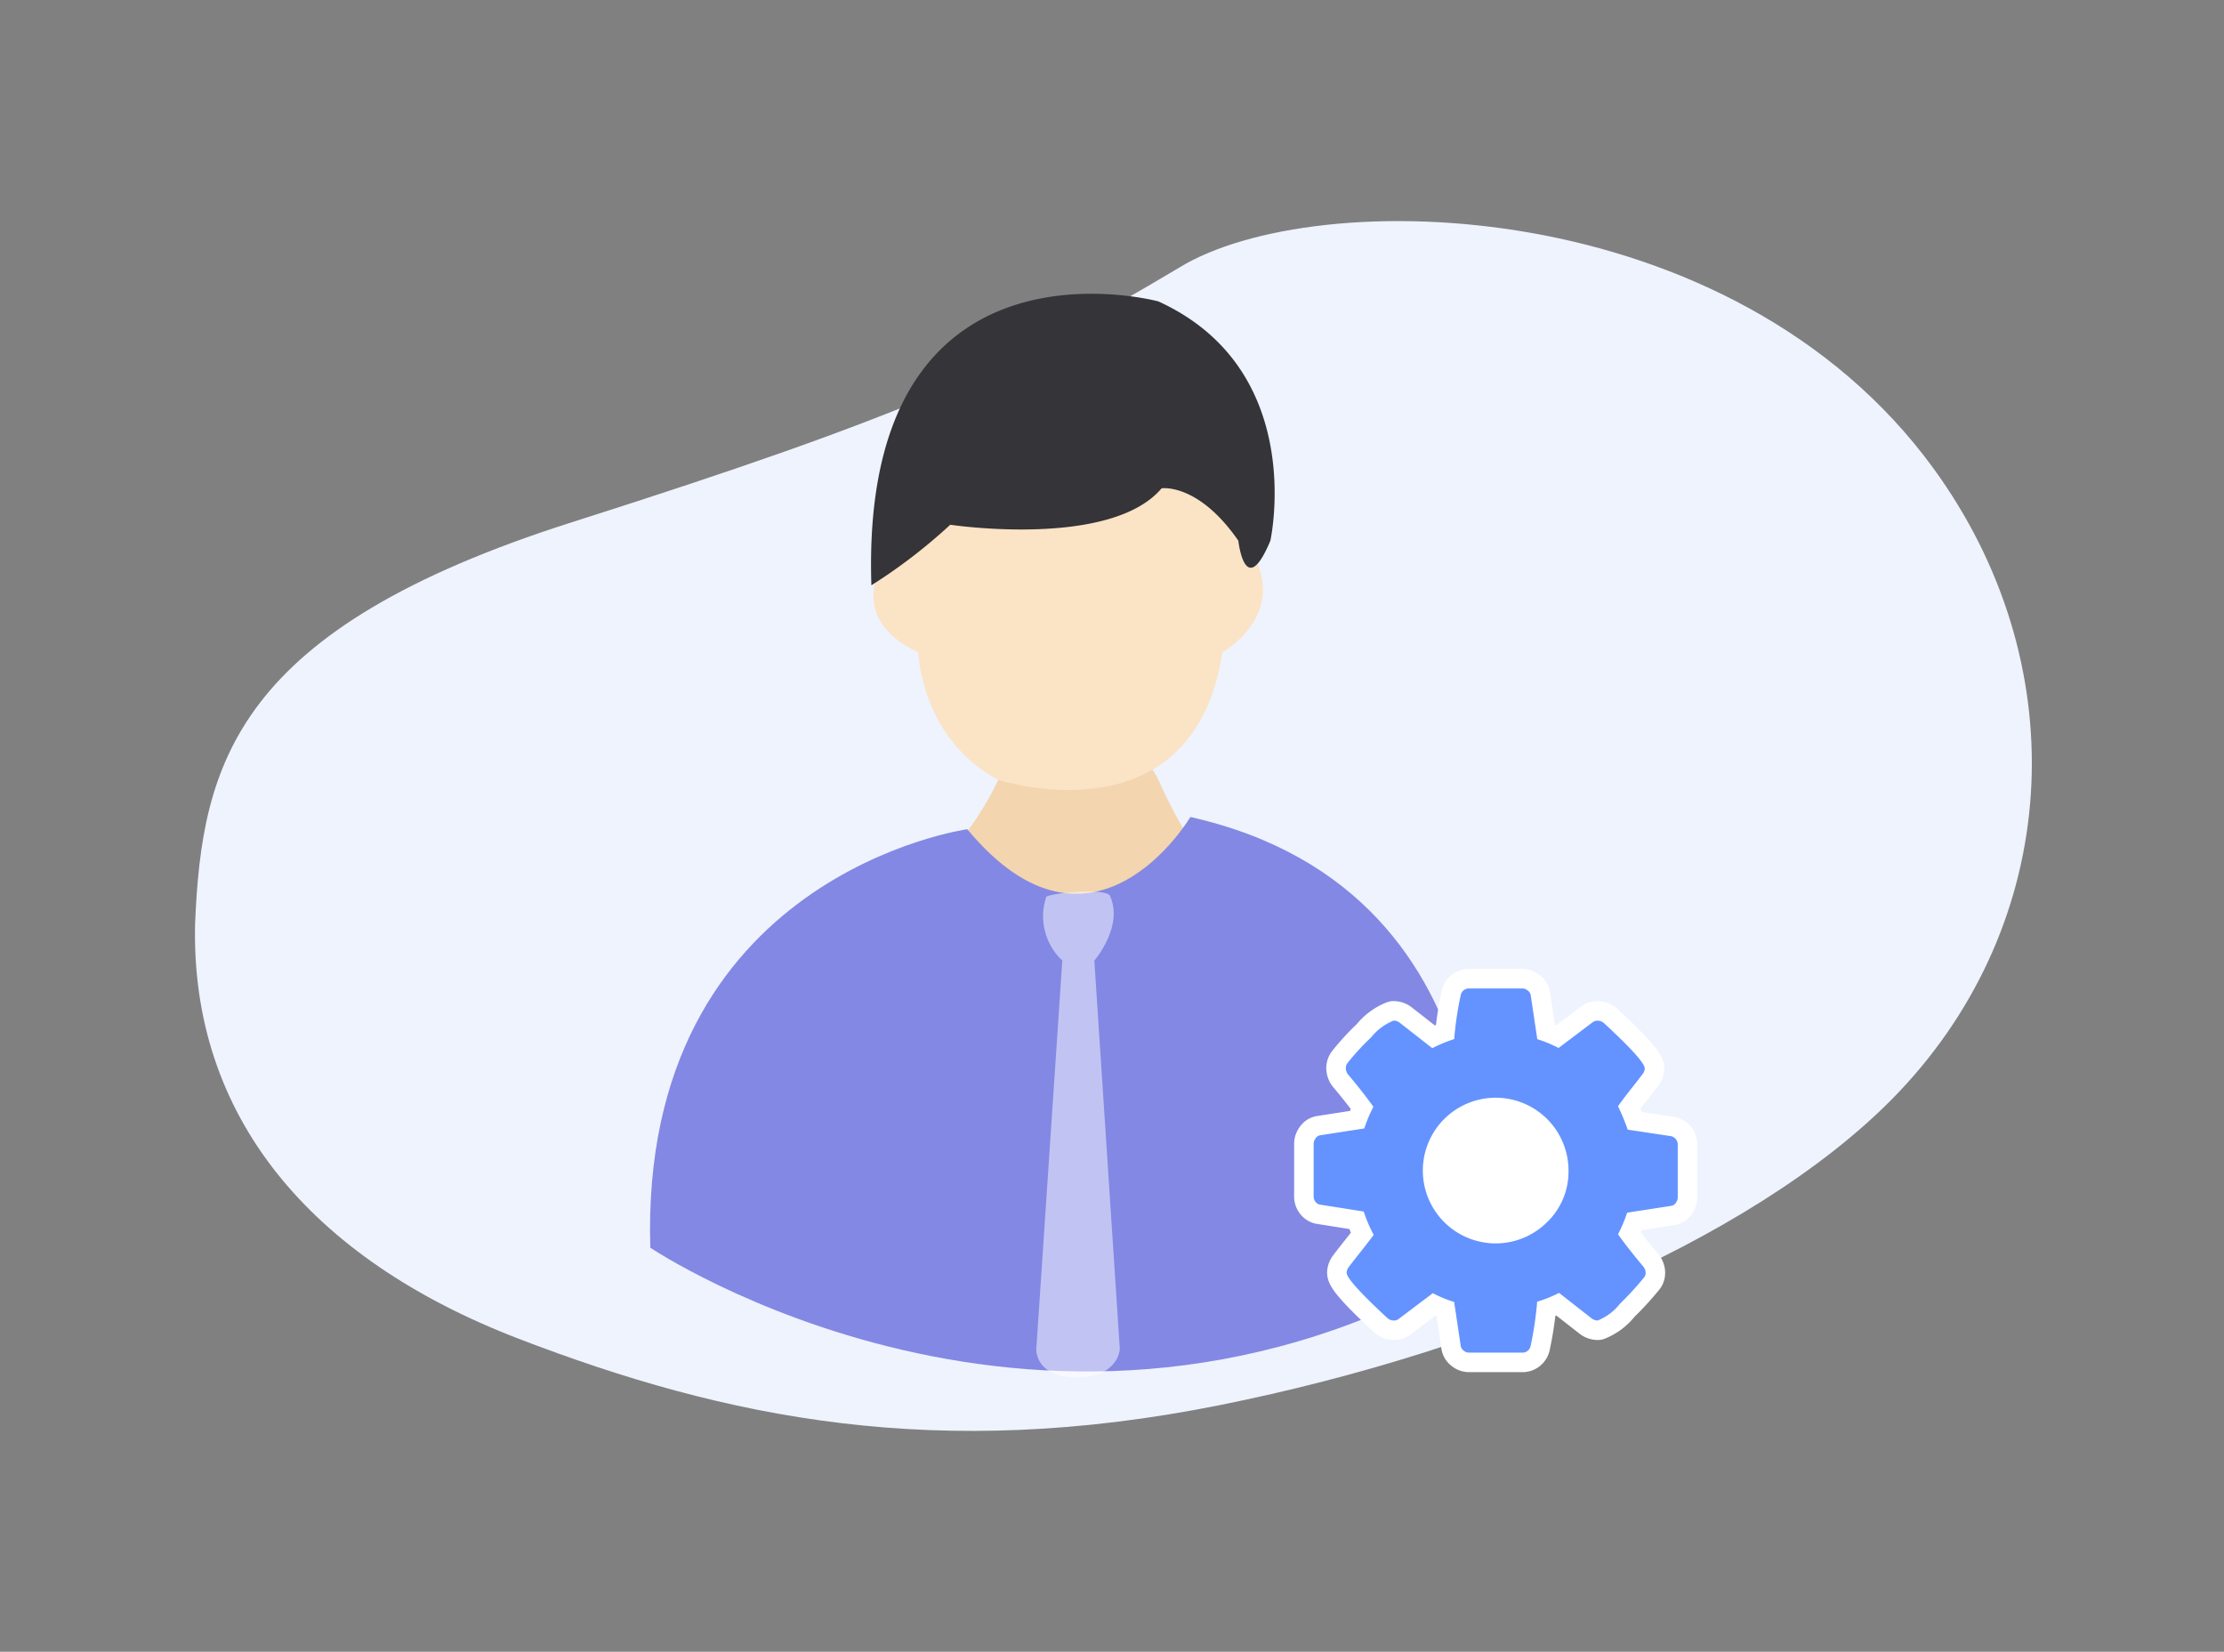 <svg id="icon" xmlns="http://www.w3.org/2000/svg" width="171" height="127" viewBox="0 0 171 127">
  <rect x="0" y="0" width="171" height="127" fill="#808080" stroke="none"/>
  <defs>
    <style>
      .cls-1 {
        fill: #eef3fe;
      }

      .cls-1, .cls-2, .cls-3, .cls-4, .cls-5, .cls-6, .cls-7, .cls-8 {
        fill-rule: evenodd;
      }

      .cls-2 {
        fill: #f3d5af;
      }

      .cls-3 {
        fill: #8388e4;
      }

      .cls-4, .cls-7 {
        fill: #fff;
      }

      .cls-4 {
        opacity: 0.5;
      }

      .cls-5 {
        fill: #fbe3c5;
      }

      .cls-6 {
        fill: #343439;
      }

      .cls-7 {
        stroke: #fff;
        stroke-linejoin: round;
        stroke-width: 3px;
      }

      .cls-8 {
        fill: #6493ff;
      }
    </style>
  </defs>
  <path class="cls-1" d="M15,71.019c0.518-12.348,3.106-22.638,28.987-30.87S77.739,28.287,90.68,20.569c10.426-6.394,42.473-5.832,57.974,15.435,10.784,14.8,10.007,34.037-2.07,47.334-10.26,11.3-31.5,20.432-52.8,24.7-21.692,4.344-37.893,1.057-53.939-5.117S14.655,85.768,15,71.019Z"/>
  <g id="user">
    <path class="cls-2" d="M76.756,59.97s-2.469,5.279-4.923,6.132L82.91,74.687l11.077-1.226L92.756,66.1s-1.375-1.028-3.692-6.132C86.567,54.47,76.756,59.97,76.756,59.97Z"/>
    <path class="cls-3" d="M74.373,63.757S49.152,67.264,50,95.933c0,0,30.621,20.573,63.52,1.226,0,0,3.977-28.506-21.994-34.341C91.525,62.818,84.066,75.447,74.373,63.757Z"/>
    <path class="cls-4" d="M80.448,68.95a4.685,4.685,0,0,0,1.231,4.906l-2,29.874s-0.116,2.1,3,2.178c2.263,0.056,3.294-1.063,3.422-2.178L84.141,73.856s2.233-2.574,1.231-4.906C85.322,68.241,80.938,68.622,80.448,68.95Z"/>
    <path class="cls-5" d="M68.141,42.8s-3.415,4.6,2.462,7.359c0,0,.214,6.65,6.154,9.812,0.538,0.153,15.008,4.634,17.231-9.812,0,0,4.83-2.7,2.462-7.359,0,0-1.786-8.681-2.462-8.585s-12.308-3.68-12.308-3.68L68.141,36.667V42.8"/>
    <path class="cls-6" d="M67,45a41.6,41.6,0,0,0,6.064-4.654s12.311,1.856,16.25-2.8c0,0,2.81-.438,5.9,4.027,0,0,.513,4.674,2.462,0,0,0,2.92-13.14-8.615-18.4C89.064,23.175,66.083,16.959,67,45Z"/>
  </g>
  <g id="Setting">
    <path id="Forma_1_copy_2" data-name="Forma 1 copy 2" class="cls-7" d="M126.53,97.855a0.759,0.759,0,0,0-.153-0.437q-1.225-1.466-1.969-2.516a10.758,10.758,0,0,0,.7-1.662l3.391-.525a0.507,0.507,0,0,0,.35-0.229A0.714,0.714,0,0,0,129,92.059V88.011a0.652,0.652,0,0,0-.153-0.426,0.631,0.631,0,0,0-.372-0.229l-3.325-.5a15.073,15.073,0,0,0-.744-1.794q0.328-.482.985-1.313t0.918-1.181a0.735,0.735,0,0,0,.154-0.416q0-.591-3.15-3.5a0.727,0.727,0,0,0-.46-0.175,0.64,0.64,0,0,0-.438.153l-2.581,1.947A9.638,9.638,0,0,0,118.2,79.9l-0.5-3.347a0.562,0.562,0,0,0-.218-0.383A0.671,0.671,0,0,0,117.036,76h-4.069a0.64,0.64,0,0,0-.656.525,25.106,25.106,0,0,0-.5,3.369,10.6,10.6,0,0,0-1.684.7l-2.516-1.969a0.787,0.787,0,0,0-.459-0.153,4.191,4.191,0,0,0-1.729,1.291,18.607,18.607,0,0,0-1.794,1.947,0.641,0.641,0,0,0-.153.438,0.835,0.835,0,0,0,.153.437q1.225,1.466,1.969,2.516a10.881,10.881,0,0,0-.7,1.663l-3.391.525a0.508,0.508,0,0,0-.35.229,0.713,0.713,0,0,0-.153.427v4.047a0.651,0.651,0,0,0,.153.427,0.537,0.537,0,0,0,.372.208l3.325,0.525a11.237,11.237,0,0,0,.766,1.794q-0.35.481-1.028,1.334t-0.9,1.159a0.735,0.735,0,0,0-.153.416q0,0.591,3.15,3.5a0.724,0.724,0,0,0,.46.175,0.592,0.592,0,0,0,.437-0.153l2.581-1.947a9.576,9.576,0,0,0,1.641.678l0.5,3.347a0.566,0.566,0,0,0,.219.383,0.668,0.668,0,0,0,.437.164h4.069a0.639,0.639,0,0,0,.656-0.525,26,26,0,0,0,.5-3.391,9.921,9.921,0,0,0,1.685-.678l2.515,1.969a0.79,0.79,0,0,0,.46.153,4.144,4.144,0,0,0,1.717-1.3,22.66,22.66,0,0,0,1.8-1.958A0.559,0.559,0,0,0,126.53,97.855Z"/>
    <path id="Forma_1" data-name="Forma 1" class="cls-8" d="M126.53,97.855a0.759,0.759,0,0,0-.153-0.437q-1.225-1.466-1.969-2.516a10.758,10.758,0,0,0,.7-1.662l3.391-.525a0.507,0.507,0,0,0,.35-0.229A0.714,0.714,0,0,0,129,92.059V88.011a0.652,0.652,0,0,0-.153-0.426,0.631,0.631,0,0,0-.372-0.229l-3.325-.5a15.073,15.073,0,0,0-.744-1.794q0.328-.482.985-1.313t0.918-1.181a0.735,0.735,0,0,0,.154-0.416q0-.591-3.15-3.5a0.727,0.727,0,0,0-.46-0.175,0.64,0.64,0,0,0-.438.153l-2.581,1.947A9.638,9.638,0,0,0,118.2,79.9l-0.5-3.347a0.562,0.562,0,0,0-.218-0.383A0.671,0.671,0,0,0,117.036,76h-4.069a0.64,0.64,0,0,0-.656.525,25.106,25.106,0,0,0-.5,3.369,10.6,10.6,0,0,0-1.684.7l-2.516-1.969a0.787,0.787,0,0,0-.459-0.153,4.191,4.191,0,0,0-1.729,1.291,18.607,18.607,0,0,0-1.794,1.947,0.641,0.641,0,0,0-.153.438,0.835,0.835,0,0,0,.153.437q1.225,1.466,1.969,2.516a10.881,10.881,0,0,0-.7,1.663l-3.391.525a0.508,0.508,0,0,0-.35.229,0.713,0.713,0,0,0-.153.427v4.047a0.651,0.651,0,0,0,.153.427,0.537,0.537,0,0,0,.372.208l3.325,0.525a11.237,11.237,0,0,0,.766,1.794q-0.35.481-1.028,1.334t-0.9,1.159a0.735,0.735,0,0,0-.153.416q0,0.591,3.15,3.5a0.724,0.724,0,0,0,.46.175,0.592,0.592,0,0,0,.437-0.153l2.581-1.947a9.576,9.576,0,0,0,1.641.678l0.5,3.347a0.566,0.566,0,0,0,.219.383,0.668,0.668,0,0,0,.437.164h4.069a0.639,0.639,0,0,0,.656-0.525,26,26,0,0,0,.5-3.391,9.921,9.921,0,0,0,1.685-.678l2.515,1.969a0.79,0.79,0,0,0,.46.153,4.144,4.144,0,0,0,1.717-1.3,22.66,22.66,0,0,0,1.8-1.958A0.559,0.559,0,0,0,126.53,97.855Zm-7.569-3.894A5.6,5.6,0,1,1,120.6,90,5.395,5.395,0,0,1,118.961,93.962Z"/>
  </g>
</svg>
